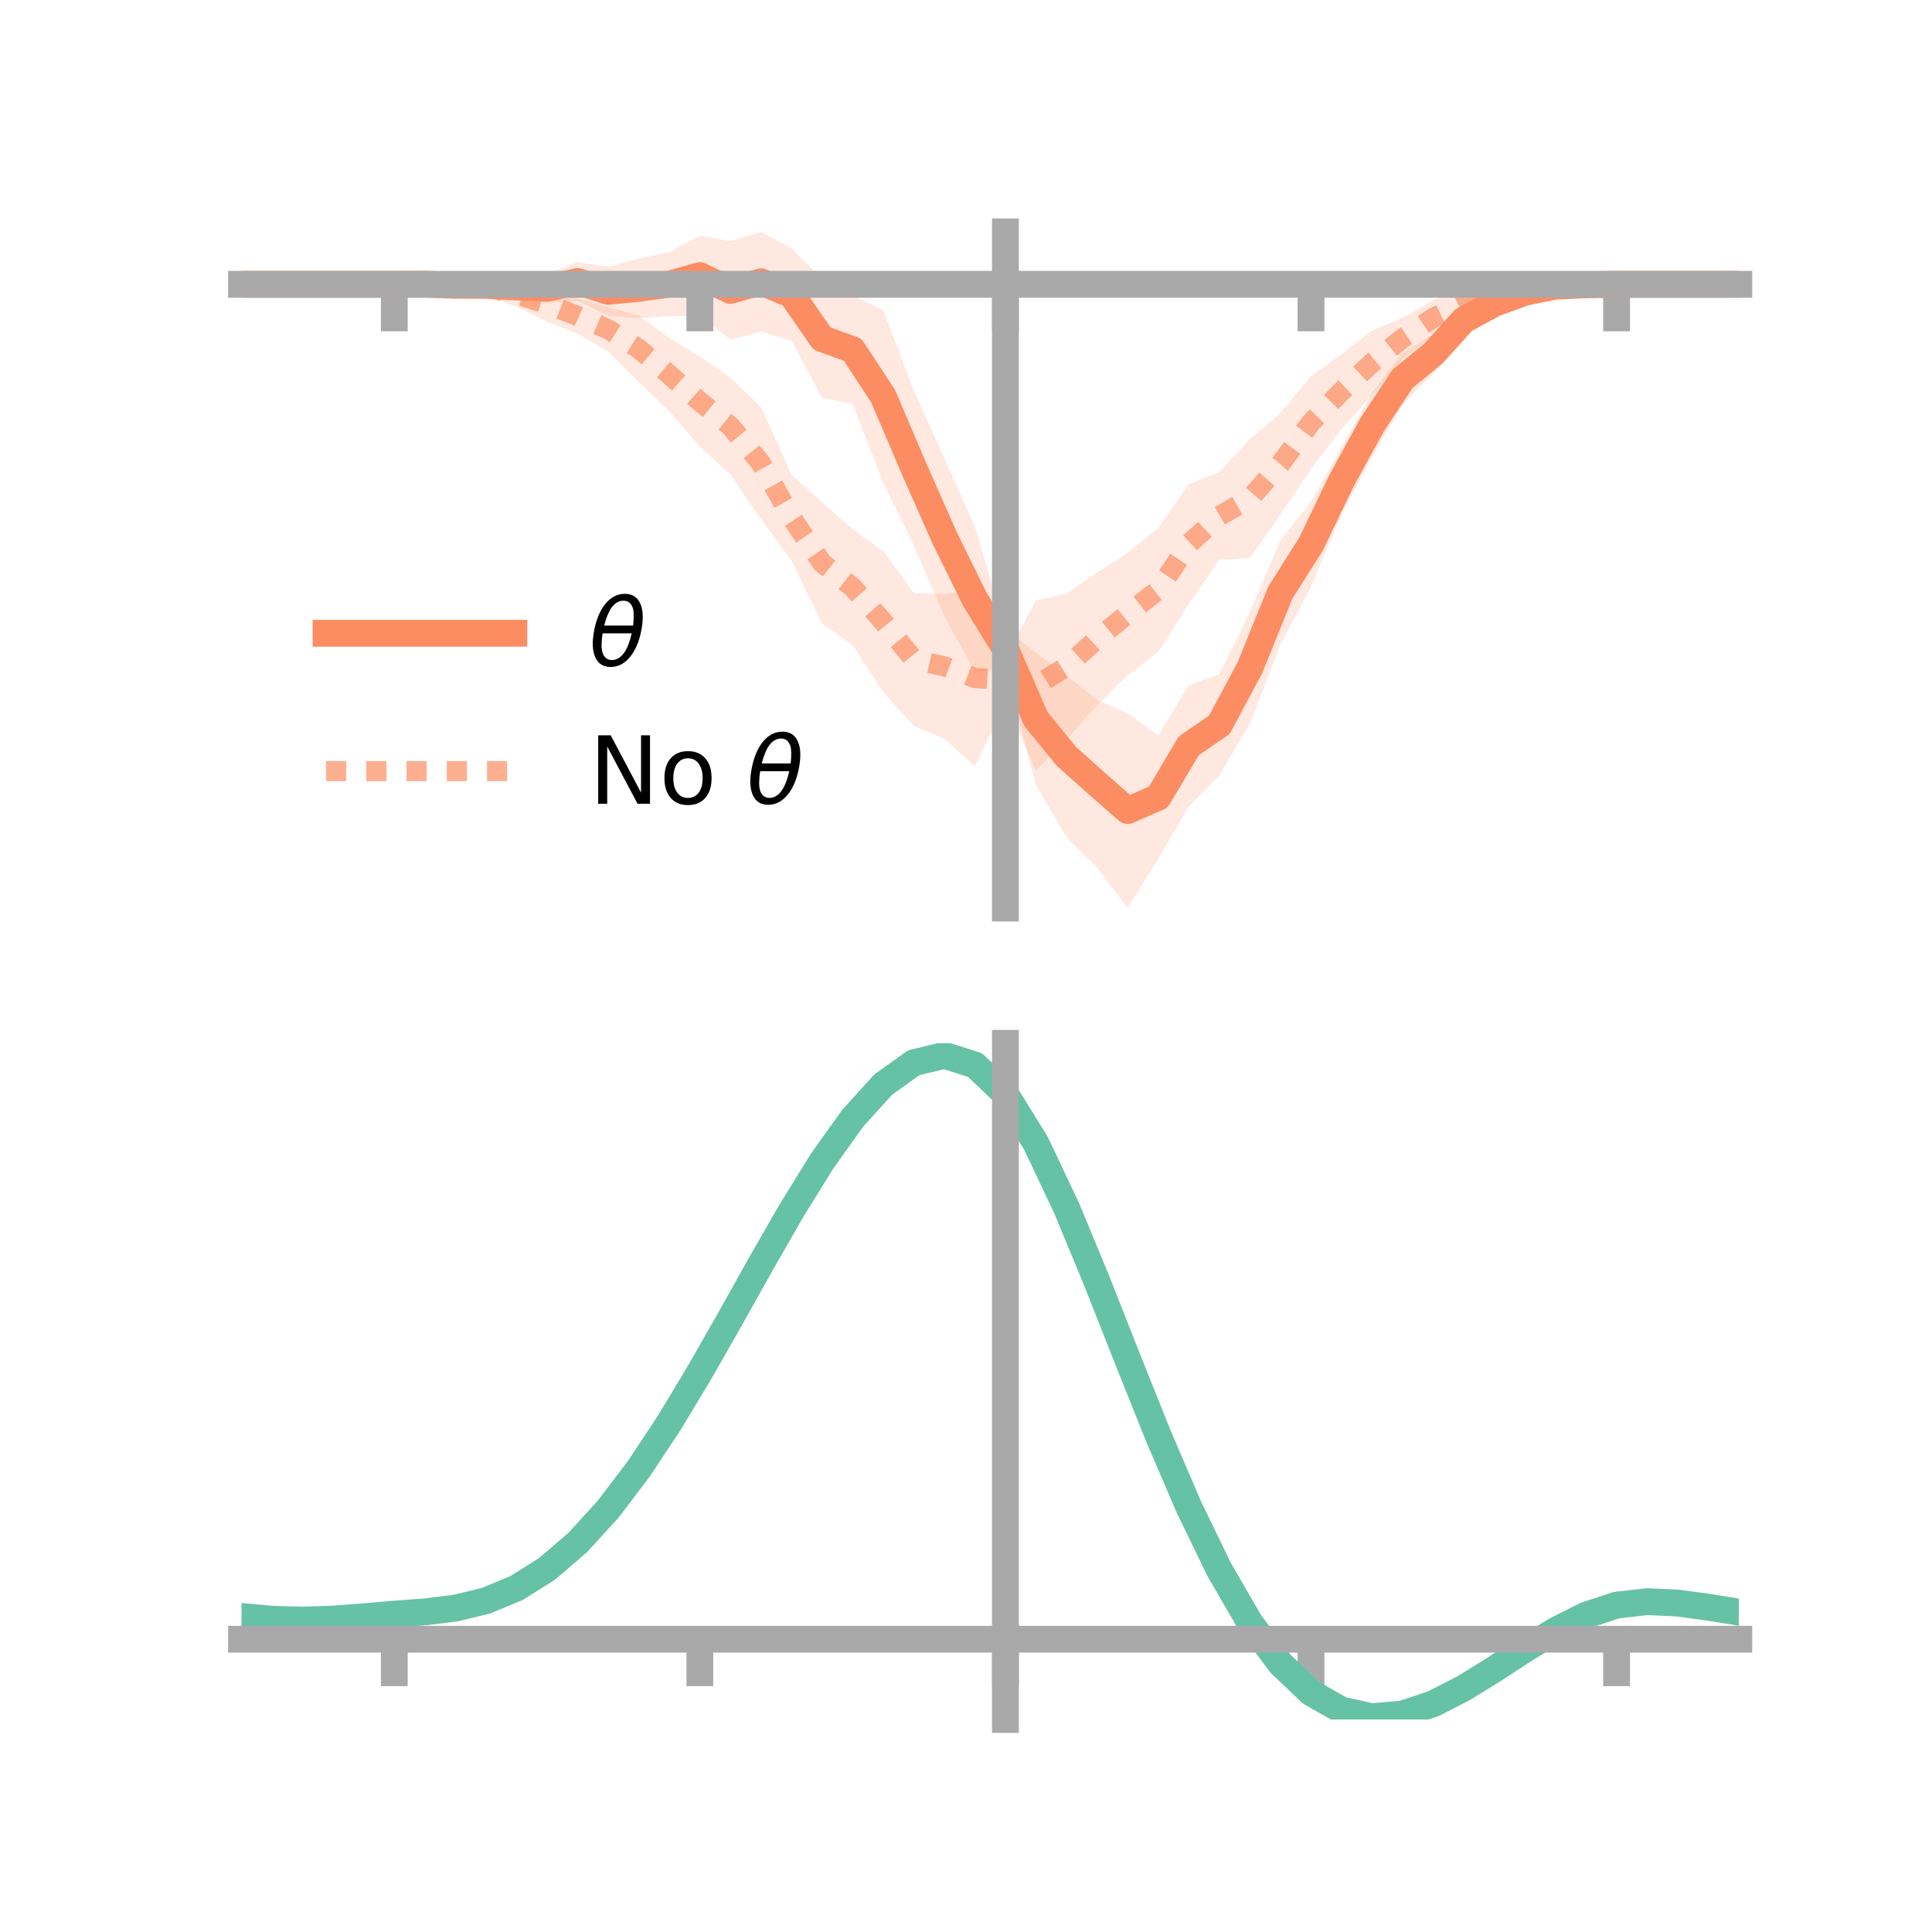 <?xml version="1.0" encoding="utf-8" standalone="no"?>
<!DOCTYPE svg PUBLIC "-//W3C//DTD SVG 1.1//EN"
  "http://www.w3.org/Graphics/SVG/1.1/DTD/svg11.dtd">
<!-- Created with matplotlib (https://matplotlib.org/) -->
<svg height="144pt" version="1.1" viewBox="0 0 144 144" width="144pt" xmlns="http://www.w3.org/2000/svg" xmlns:xlink="http://www.w3.org/1999/xlink">
 <defs>
  <style type="text/css">*{stroke-linecap:butt;stroke-linejoin:round;}</style>
 </defs>
 <g id="figure_1">
  <g id="patch_1">
   <path d="M 0 144 
L 144 144 
L 144 0 
L 0 0 
z
" style="fill:none;"/>
  </g>
  <g id="axes_1">
   <g id="patch_2">
    <path d="M 18 67.68 
L 129.6 67.68 
L 129.6 17.28 
L 18 17.28 
z
" style="fill:none;"/>
   </g>
   <g id="PolyCollection_1">
    <path clip-path="url(#pbc1ea9b6ba)" d="M 18 21.191 
L 18 21.191 
L 20.278 21.191 
L 22.555 21.191 
L 24.833 21.191 
L 27.11 21.191 
L 29.388 21.191 
L 31.665 21.067 
L 33.943 20.895 
L 36.22 20.8 
L 38.498 20.606 
L 40.776 20.419 
L 43.053 19.539 
L 45.331 19.894 
L 47.608 19.27 
L 49.886 18.803 
L 52.163 17.559 
L 54.441 17.977 
L 56.718 17.28 
L 58.996 18.512 
L 61.273 20.831 
L 63.551 22.025 
L 65.829 23.113 
L 68.106 29.121 
L 70.384 34.152 
L 72.661 39.275 
L 74.939 46.857 
L 77.216 48.66 
L 79.494 50.363 
L 81.771 52.178 
L 84.049 53.147 
L 86.327 54.834 
L 88.604 51.071 
L 90.882 50.256 
L 93.159 45.631 
L 95.437 40.273 
L 97.714 37.402 
L 99.992 33.328 
L 102.269 29.255 
L 104.547 26.295 
L 106.824 24.9 
L 109.102 22.686 
L 111.38 21.755 
L 113.657 21.288 
L 115.935 20.947 
L 118.212 21.106 
L 120.49 21.191 
L 122.767 21.191 
L 125.045 21.191 
L 127.322 21.191 
L 129.6 21.191 
L 129.6 21.191 
L 129.6 21.191 
L 127.322 21.191 
L 125.045 21.191 
L 122.767 21.191 
L 120.49 21.191 
L 118.212 21.35 
L 115.935 21.701 
L 113.657 22.282 
L 111.38 23.487 
L 109.102 25.011 
L 106.824 27.833 
L 104.547 30.14 
L 102.269 34.067 
L 99.992 38.307 
L 97.714 43.715 
L 95.437 48.035 
L 93.159 53.915 
L 90.882 57.793 
L 88.604 60.102 
L 86.327 64.006 
L 84.049 67.68 
L 81.771 64.665 
L 79.494 62.407 
L 77.216 58.539 
L 74.939 49.865 
L 72.661 50.06 
L 70.384 45.931 
L 68.106 40.648 
L 65.829 35.963 
L 63.551 30.105 
L 61.273 29.648 
L 58.996 25.413 
L 56.718 24.722 
L 54.441 25.307 
L 52.163 23.532 
L 49.886 23.559 
L 47.608 23.712 
L 45.331 23.533 
L 43.053 22.422 
L 40.776 22.558 
L 38.498 22.168 
L 36.22 21.74 
L 33.943 21.636 
L 31.665 21.299 
L 29.388 21.191 
L 27.11 21.191 
L 24.833 21.191 
L 22.555 21.191 
L 20.278 21.191 
L 18 21.191 
z
" style="fill:#fc8d62;fill-opacity:0.2;"/>
   </g>
   <g id="PolyCollection_2">
    <path clip-path="url(#pbc1ea9b6ba)" d="M 18 21.191 
L 18 21.191 
L 20.278 21.191 
L 22.555 21.191 
L 24.833 21.191 
L 27.11 21.191 
L 29.388 21.191 
L 31.665 21.042 
L 33.943 20.931 
L 36.22 20.747 
L 38.498 21.026 
L 40.776 21.367 
L 43.053 22.227 
L 45.331 22.9 
L 47.608 23.515 
L 49.886 25.193 
L 52.163 26.578 
L 54.441 28.157 
L 56.718 30.347 
L 58.996 35.375 
L 61.273 37.439 
L 63.551 39.449 
L 65.829 41.074 
L 68.106 44.202 
L 70.384 44.269 
L 72.661 43.973 
L 74.939 48.997 
L 77.216 44.746 
L 79.494 44.244 
L 81.771 42.686 
L 84.049 41.199 
L 86.327 39.362 
L 88.604 36.085 
L 90.882 35.2 
L 93.159 32.726 
L 95.437 30.796 
L 97.714 28.021 
L 99.992 26.383 
L 102.269 24.633 
L 104.547 23.68 
L 106.824 22.377 
L 109.102 21.454 
L 111.38 21.114 
L 113.657 20.988 
L 115.935 21.008 
L 118.212 21.106 
L 120.49 21.191 
L 122.767 21.191 
L 125.045 21.191 
L 127.322 21.191 
L 129.6 21.191 
L 129.6 21.191 
L 129.6 21.191 
L 127.322 21.191 
L 125.045 21.191 
L 122.767 21.191 
L 120.49 21.192 
L 118.212 21.378 
L 115.935 21.642 
L 113.657 22.359 
L 111.38 22.878 
L 109.102 23.709 
L 106.824 25.009 
L 104.547 26.74 
L 102.269 29.443 
L 99.992 31.957 
L 97.714 34.964 
L 95.437 38.35 
L 93.159 41.59 
L 90.882 41.724 
L 88.604 45.012 
L 86.327 48.591 
L 84.049 50.318 
L 81.771 52.561 
L 79.494 55.108 
L 77.216 57.436 
L 74.939 52.366 
L 72.661 57.1 
L 70.384 55.066 
L 68.106 54.108 
L 65.829 51.593 
L 63.551 48.094 
L 61.273 46.481 
L 58.996 41.783 
L 56.718 38.71 
L 54.441 35.373 
L 52.163 33.287 
L 49.886 30.652 
L 47.608 28.476 
L 45.331 26.194 
L 43.053 24.875 
L 40.776 23.969 
L 38.498 22.847 
L 36.22 22.058 
L 33.943 21.596 
L 31.665 21.294 
L 29.388 21.191 
L 27.11 21.191 
L 24.833 21.191 
L 22.555 21.191 
L 20.278 21.191 
L 18 21.191 
z
" style="fill:#fc8d62;fill-opacity:0.2;"/>
   </g>
   <g id="matplotlib.axis_1">
    <g id="xtick_1">
     <g id="line2d_1">
      <defs>
       <path d="M 0 0 
L 0 3.5 
" id="m2e1dcffc75" style="stroke:#a9a9a9;stroke-width:2;"/>
      </defs>
      <g>
       <use style="fill:#a9a9a9;stroke:#a9a9a9;stroke-width:2;" x="29.388" xlink:href="#m2e1dcffc75" y="21.191"/>
      </g>
     </g>
    </g>
    <g id="xtick_2">
     <g id="line2d_2">
      <g>
       <use style="fill:#a9a9a9;stroke:#a9a9a9;stroke-width:2;" x="52.163" xlink:href="#m2e1dcffc75" y="21.191"/>
      </g>
     </g>
    </g>
    <g id="xtick_3">
     <g id="line2d_3">
      <g>
       <use style="fill:#a9a9a9;stroke:#a9a9a9;stroke-width:2;" x="74.939" xlink:href="#m2e1dcffc75" y="21.191"/>
      </g>
     </g>
    </g>
    <g id="xtick_4">
     <g id="line2d_4">
      <g>
       <use style="fill:#a9a9a9;stroke:#a9a9a9;stroke-width:2;" x="97.714" xlink:href="#m2e1dcffc75" y="21.191"/>
      </g>
     </g>
    </g>
    <g id="xtick_5">
     <g id="line2d_5">
      <g>
       <use style="fill:#a9a9a9;stroke:#a9a9a9;stroke-width:2;" x="120.49" xlink:href="#m2e1dcffc75" y="21.191"/>
      </g>
     </g>
    </g>
   </g>
   <g id="matplotlib.axis_2"/>
   <g id="line2d_6">
    <path clip-path="url(#pbc1ea9b6ba)" d="M 18 21.191 
L 20.278 21.191 
L 22.555 21.191 
L 24.833 21.191 
L 27.11 21.191 
L 29.388 21.191 
L 31.665 21.183 
L 33.943 21.265 
L 36.22 21.27 
L 38.498 21.387 
L 40.776 21.489 
L 43.053 20.981 
L 45.331 21.713 
L 47.608 21.491 
L 49.886 21.181 
L 52.163 20.545 
L 54.441 21.642 
L 56.718 21.001 
L 58.996 21.963 
L 61.273 25.24 
L 63.551 26.065 
L 65.829 29.538 
L 68.106 34.885 
L 70.384 40.041 
L 72.661 44.668 
L 74.939 48.361 
L 77.216 53.599 
L 79.494 56.385 
L 81.771 58.421 
L 84.049 60.414 
L 86.327 59.42 
L 88.604 55.587 
L 90.882 54.025 
L 93.159 49.773 
L 95.437 44.154 
L 97.714 40.558 
L 99.992 35.817 
L 102.269 31.661 
L 104.547 28.218 
L 106.824 26.367 
L 109.102 23.848 
L 111.38 22.621 
L 113.657 21.785 
L 115.935 21.324 
L 118.212 21.228 
L 120.49 21.191 
L 122.767 21.191 
L 125.045 21.191 
L 127.322 21.191 
L 129.6 21.191 
" style="fill:none;stroke:#fc8d62;stroke-linecap:square;stroke-width:2;"/>
   </g>
   <g id="line2d_7">
    <path clip-path="url(#pbc1ea9b6ba)" d="M 18 21.191 
L 20.278 21.191 
L 22.555 21.191 
L 24.833 21.191 
L 27.11 21.191 
L 29.388 21.191 
L 31.665 21.168 
L 33.943 21.263 
L 36.22 21.403 
L 38.498 21.937 
L 40.776 22.668 
L 43.053 23.551 
L 45.331 24.547 
L 47.608 25.996 
L 49.886 27.922 
L 52.163 29.933 
L 54.441 31.765 
L 56.718 34.529 
L 58.996 38.579 
L 61.273 41.96 
L 63.551 43.772 
L 65.829 46.334 
L 68.106 49.155 
L 70.384 49.667 
L 72.661 50.537 
L 74.939 50.682 
L 77.216 51.091 
L 79.494 49.676 
L 81.771 47.623 
L 84.049 45.758 
L 86.327 43.977 
L 88.604 40.549 
L 90.882 38.462 
L 93.159 37.158 
L 95.437 34.573 
L 97.714 31.493 
L 99.992 29.17 
L 102.269 27.038 
L 104.547 25.21 
L 106.824 23.693 
L 109.102 22.581 
L 111.38 21.996 
L 113.657 21.674 
L 115.935 21.325 
L 118.212 21.242 
L 120.49 21.191 
L 122.767 21.191 
L 125.045 21.191 
L 127.322 21.191 
L 129.6 21.191 
" style="fill:none;stroke:#fc8d62;stroke-dasharray:1.5,1.5;stroke-dashoffset:0;stroke-opacity:0.7;stroke-width:1.5;"/>
   </g>
   <g id="patch_3">
    <path d="M 74.939 67.68 
L 74.939 17.28 
" style="fill:none;stroke:#a9a9a9;stroke-linecap:square;stroke-linejoin:miter;stroke-width:2;"/>
   </g>
   <g id="patch_4">
    <path d="M 129.6 67.68 
L 129.6 17.28 
" style="fill:none;"/>
   </g>
   <g id="patch_5">
    <path d="M 18 21.191 
L 129.6 21.191 
" style="fill:none;stroke:#a9a9a9;stroke-linecap:square;stroke-linejoin:miter;stroke-width:2;"/>
   </g>
   <g id="patch_6">
    <path d="M 18 17.28 
L 129.6 17.28 
" style="fill:none;"/>
   </g>
   <g id="legend_1">
    <g id="line2d_8">
     <path d="M 24.3 47.2 
L 38.3 47.2 
" style="fill:none;stroke:#fc8d62;stroke-linecap:square;stroke-width:2;"/>
    </g>
    <g id="line2d_9"/>
    <g id="text_1">
     <!-- $\theta$ -->
     <g transform="translate(43.9 49.65)scale(0.07 -0.07)">
      <defs>
       <path d="M 45.516 34.672 
L 14.453 34.672 
Q 12.359 20.062 14.5 13.875 
Q 17.188 6.25 24.469 6.25 
Q 31.781 6.25 37.359 13.922 
Q 42.234 20.656 45.516 34.672 
z
M 47.016 42.969 
Q 48.344 56.844 46.625 61.719 
Q 43.953 69.438 36.766 69.438 
Q 29.297 69.438 23.828 61.812 
Q 19.531 55.672 16.156 42.969 
z
M 38.188 76.766 
Q 49.906 76.766 54.594 66.406 
Q 59.281 56.109 55.719 37.844 
Q 52.203 19.625 43.453 9.281 
Q 34.766 -1.125 23.047 -1.125 
Q 11.281 -1.125 6.641 9.281 
Q 2 19.625 5.516 37.844 
Q 9.078 56.109 17.719 66.406 
Q 26.422 76.766 38.188 76.766 
z
" id="DejaVuSans-Oblique-952"/>
      </defs>
      <use transform="translate(0 0.234)" xlink:href="#DejaVuSans-Oblique-952"/>
     </g>
    </g>
    <g id="line2d_10">
     <path d="M 24.3 57.474 
L 38.3 57.474 
" style="fill:none;stroke:#fc8d62;stroke-dasharray:1.5,1.5;stroke-dashoffset:0;stroke-opacity:0.7;stroke-width:1.5;"/>
    </g>
    <g id="line2d_11"/>
    <g id="text_2">
     <!-- No $\theta$ -->
     <g transform="translate(43.9 59.924)scale(0.07 -0.07)">
      <defs>
       <path d="M 9.812 72.906 
L 23.094 72.906 
L 55.422 11.922 
L 55.422 72.906 
L 64.984 72.906 
L 64.984 0 
L 51.703 0 
L 19.391 60.984 
L 19.391 0 
L 9.812 0 
z
" id="DejaVuSans-78"/>
       <path d="M 30.609 48.391 
Q 23.391 48.391 19.188 42.75 
Q 14.984 37.109 14.984 27.297 
Q 14.984 17.484 19.156 11.844 
Q 23.344 6.203 30.609 6.203 
Q 37.797 6.203 41.984 11.859 
Q 46.188 17.531 46.188 27.297 
Q 46.188 37.016 41.984 42.703 
Q 37.797 48.391 30.609 48.391 
z
M 30.609 56 
Q 42.328 56 49.016 48.375 
Q 55.719 40.766 55.719 27.297 
Q 55.719 13.875 49.016 6.219 
Q 42.328 -1.422 30.609 -1.422 
Q 18.844 -1.422 12.172 6.219 
Q 5.516 13.875 5.516 27.297 
Q 5.516 40.766 12.172 48.375 
Q 18.844 56 30.609 56 
z
" id="DejaVuSans-111"/>
       <path id="DejaVuSans-32"/>
      </defs>
      <use transform="translate(0 0.234)" xlink:href="#DejaVuSans-78"/>
      <use transform="translate(74.805 0.234)" xlink:href="#DejaVuSans-111"/>
      <use transform="translate(135.986 0.234)" xlink:href="#DejaVuSans-32"/>
      <use transform="translate(167.773 0.234)" xlink:href="#DejaVuSans-Oblique-952"/>
     </g>
    </g>
   </g>
  </g>
  <g id="axes_2">
   <g id="patch_7">
    <path d="M 18 128.16 
L 129.6 128.16 
L 129.6 77.76 
L 18 77.76 
z
" style="fill:none;"/>
   </g>
   <g id="PolyCollection_3">
    <path clip-path="url(#pe2e930f028)" d="M 18 120.521 
L 18 120.445 
L 20.278 120.662 
L 22.555 120.724 
L 24.833 120.639 
L 27.11 120.456 
L 29.388 120.253 
L 31.665 120.08 
L 33.943 119.796 
L 36.22 119.239 
L 38.498 118.282 
L 40.776 116.833 
L 43.053 114.84 
L 45.331 112.295 
L 47.608 109.23 
L 49.886 105.713 
L 52.163 101.844 
L 54.441 97.754 
L 56.718 93.596 
L 58.996 89.546 
L 61.273 85.793 
L 63.551 82.535 
L 65.829 79.976 
L 68.106 78.319 
L 70.384 77.76 
L 72.661 78.49 
L 74.939 80.677 
L 77.216 84.413 
L 79.494 89.296 
L 81.771 94.876 
L 84.049 100.737 
L 86.327 106.513 
L 88.604 111.902 
L 90.882 116.671 
L 93.159 120.655 
L 95.437 123.758 
L 97.714 125.947 
L 99.992 127.252 
L 102.269 127.75 
L 104.547 127.554 
L 106.824 126.803 
L 109.102 125.653 
L 111.38 124.266 
L 113.657 122.805 
L 115.935 121.431 
L 118.212 120.297 
L 120.49 119.553 
L 122.767 119.298 
L 125.045 119.41 
L 127.322 119.727 
L 129.6 120.109 
L 129.6 120.21 
L 129.6 120.21 
L 127.322 119.854 
L 125.045 119.557 
L 122.767 119.457 
L 120.49 119.718 
L 118.212 120.471 
L 115.935 121.632 
L 113.657 123.048 
L 111.38 124.557 
L 109.102 125.991 
L 106.824 127.177 
L 104.547 127.951 
L 102.269 128.16 
L 99.992 127.671 
L 97.714 126.385 
L 95.437 124.238 
L 93.159 121.214 
L 90.882 117.345 
L 88.604 112.72 
L 86.327 107.493 
L 84.049 101.887 
L 81.771 96.194 
L 79.494 90.769 
L 77.216 86.02 
L 74.939 82.386 
L 72.661 80.264 
L 70.384 79.559 
L 68.106 80.101 
L 65.829 81.702 
L 63.551 84.168 
L 61.273 87.301 
L 58.996 90.904 
L 56.718 94.786 
L 54.441 98.765 
L 52.163 102.676 
L 49.886 106.373 
L 47.608 109.735 
L 45.331 112.668 
L 43.053 115.11 
L 40.776 117.034 
L 38.498 118.445 
L 36.22 119.383 
L 33.943 119.928 
L 31.665 120.202 
L 29.388 120.363 
L 27.11 120.549 
L 24.833 120.713 
L 22.555 120.782 
L 20.278 120.72 
L 18 120.521 
z
" style="fill:#66c2a5;fill-opacity:0.2;"/>
   </g>
   <g id="matplotlib.axis_3">
    <g id="xtick_6">
     <g id="line2d_12">
      <g>
       <use style="fill:#a9a9a9;stroke:#a9a9a9;stroke-width:2;" x="29.388" xlink:href="#m2e1dcffc75" y="122.177"/>
      </g>
     </g>
    </g>
    <g id="xtick_7">
     <g id="line2d_13">
      <g>
       <use style="fill:#a9a9a9;stroke:#a9a9a9;stroke-width:2;" x="52.163" xlink:href="#m2e1dcffc75" y="122.177"/>
      </g>
     </g>
    </g>
    <g id="xtick_8">
     <g id="line2d_14">
      <g>
       <use style="fill:#a9a9a9;stroke:#a9a9a9;stroke-width:2;" x="74.939" xlink:href="#m2e1dcffc75" y="122.177"/>
      </g>
     </g>
    </g>
    <g id="xtick_9">
     <g id="line2d_15">
      <g>
       <use style="fill:#a9a9a9;stroke:#a9a9a9;stroke-width:2;" x="97.714" xlink:href="#m2e1dcffc75" y="122.177"/>
      </g>
     </g>
    </g>
    <g id="xtick_10">
     <g id="line2d_16">
      <g>
       <use style="fill:#a9a9a9;stroke:#a9a9a9;stroke-width:2;" x="120.49" xlink:href="#m2e1dcffc75" y="122.177"/>
      </g>
     </g>
    </g>
   </g>
   <g id="matplotlib.axis_4"/>
   <g id="line2d_17">
    <path clip-path="url(#pe2e930f028)" d="M 18 120.483 
L 20.278 120.691 
L 22.555 120.753 
L 24.833 120.676 
L 27.11 120.503 
L 29.388 120.308 
L 31.665 120.141 
L 33.943 119.862 
L 36.22 119.311 
L 38.498 118.363 
L 40.776 116.933 
L 43.053 114.975 
L 45.331 112.482 
L 47.608 109.482 
L 49.886 106.043 
L 52.163 102.26 
L 54.441 98.26 
L 56.718 94.191 
L 58.996 90.225 
L 61.273 86.547 
L 63.551 83.351 
L 65.829 80.839 
L 68.106 79.21 
L 70.384 78.659 
L 72.661 79.377 
L 74.939 81.532 
L 77.216 85.217 
L 79.494 90.032 
L 81.771 95.535 
L 84.049 101.312 
L 86.327 107.003 
L 88.604 112.311 
L 90.882 117.008 
L 93.159 120.935 
L 95.437 123.998 
L 97.714 126.166 
L 99.992 127.462 
L 102.269 127.955 
L 104.547 127.753 
L 106.824 126.99 
L 109.102 125.822 
L 111.38 124.412 
L 113.657 122.927 
L 115.935 121.531 
L 118.212 120.384 
L 120.49 119.636 
L 122.767 119.377 
L 125.045 119.483 
L 127.322 119.791 
L 129.6 120.16 
" style="fill:none;stroke:#66c2a5;stroke-linecap:square;stroke-width:2;"/>
   </g>
   <g id="patch_8">
    <path d="M 74.939 128.16 
L 74.939 77.76 
" style="fill:none;stroke:#a9a9a9;stroke-linecap:square;stroke-linejoin:miter;stroke-width:2;"/>
   </g>
   <g id="patch_9">
    <path d="M 129.6 128.16 
L 129.6 77.76 
" style="fill:none;"/>
   </g>
   <g id="patch_10">
    <path d="M 18 122.177 
L 129.6 122.177 
" style="fill:none;stroke:#a9a9a9;stroke-linecap:square;stroke-linejoin:miter;stroke-width:2;"/>
   </g>
   <g id="patch_11">
    <path d="M 18 77.76 
L 129.6 77.76 
" style="fill:none;"/>
   </g>
  </g>
 </g>
 <defs>
  <clipPath id="pbc1ea9b6ba">
   <rect height="50.4" width="111.6" x="18" y="17.28"/>
  </clipPath>
  <clipPath id="pe2e930f028">
   <rect height="50.4" width="111.6" x="18" y="77.76"/>
  </clipPath>
 </defs>
</svg>

